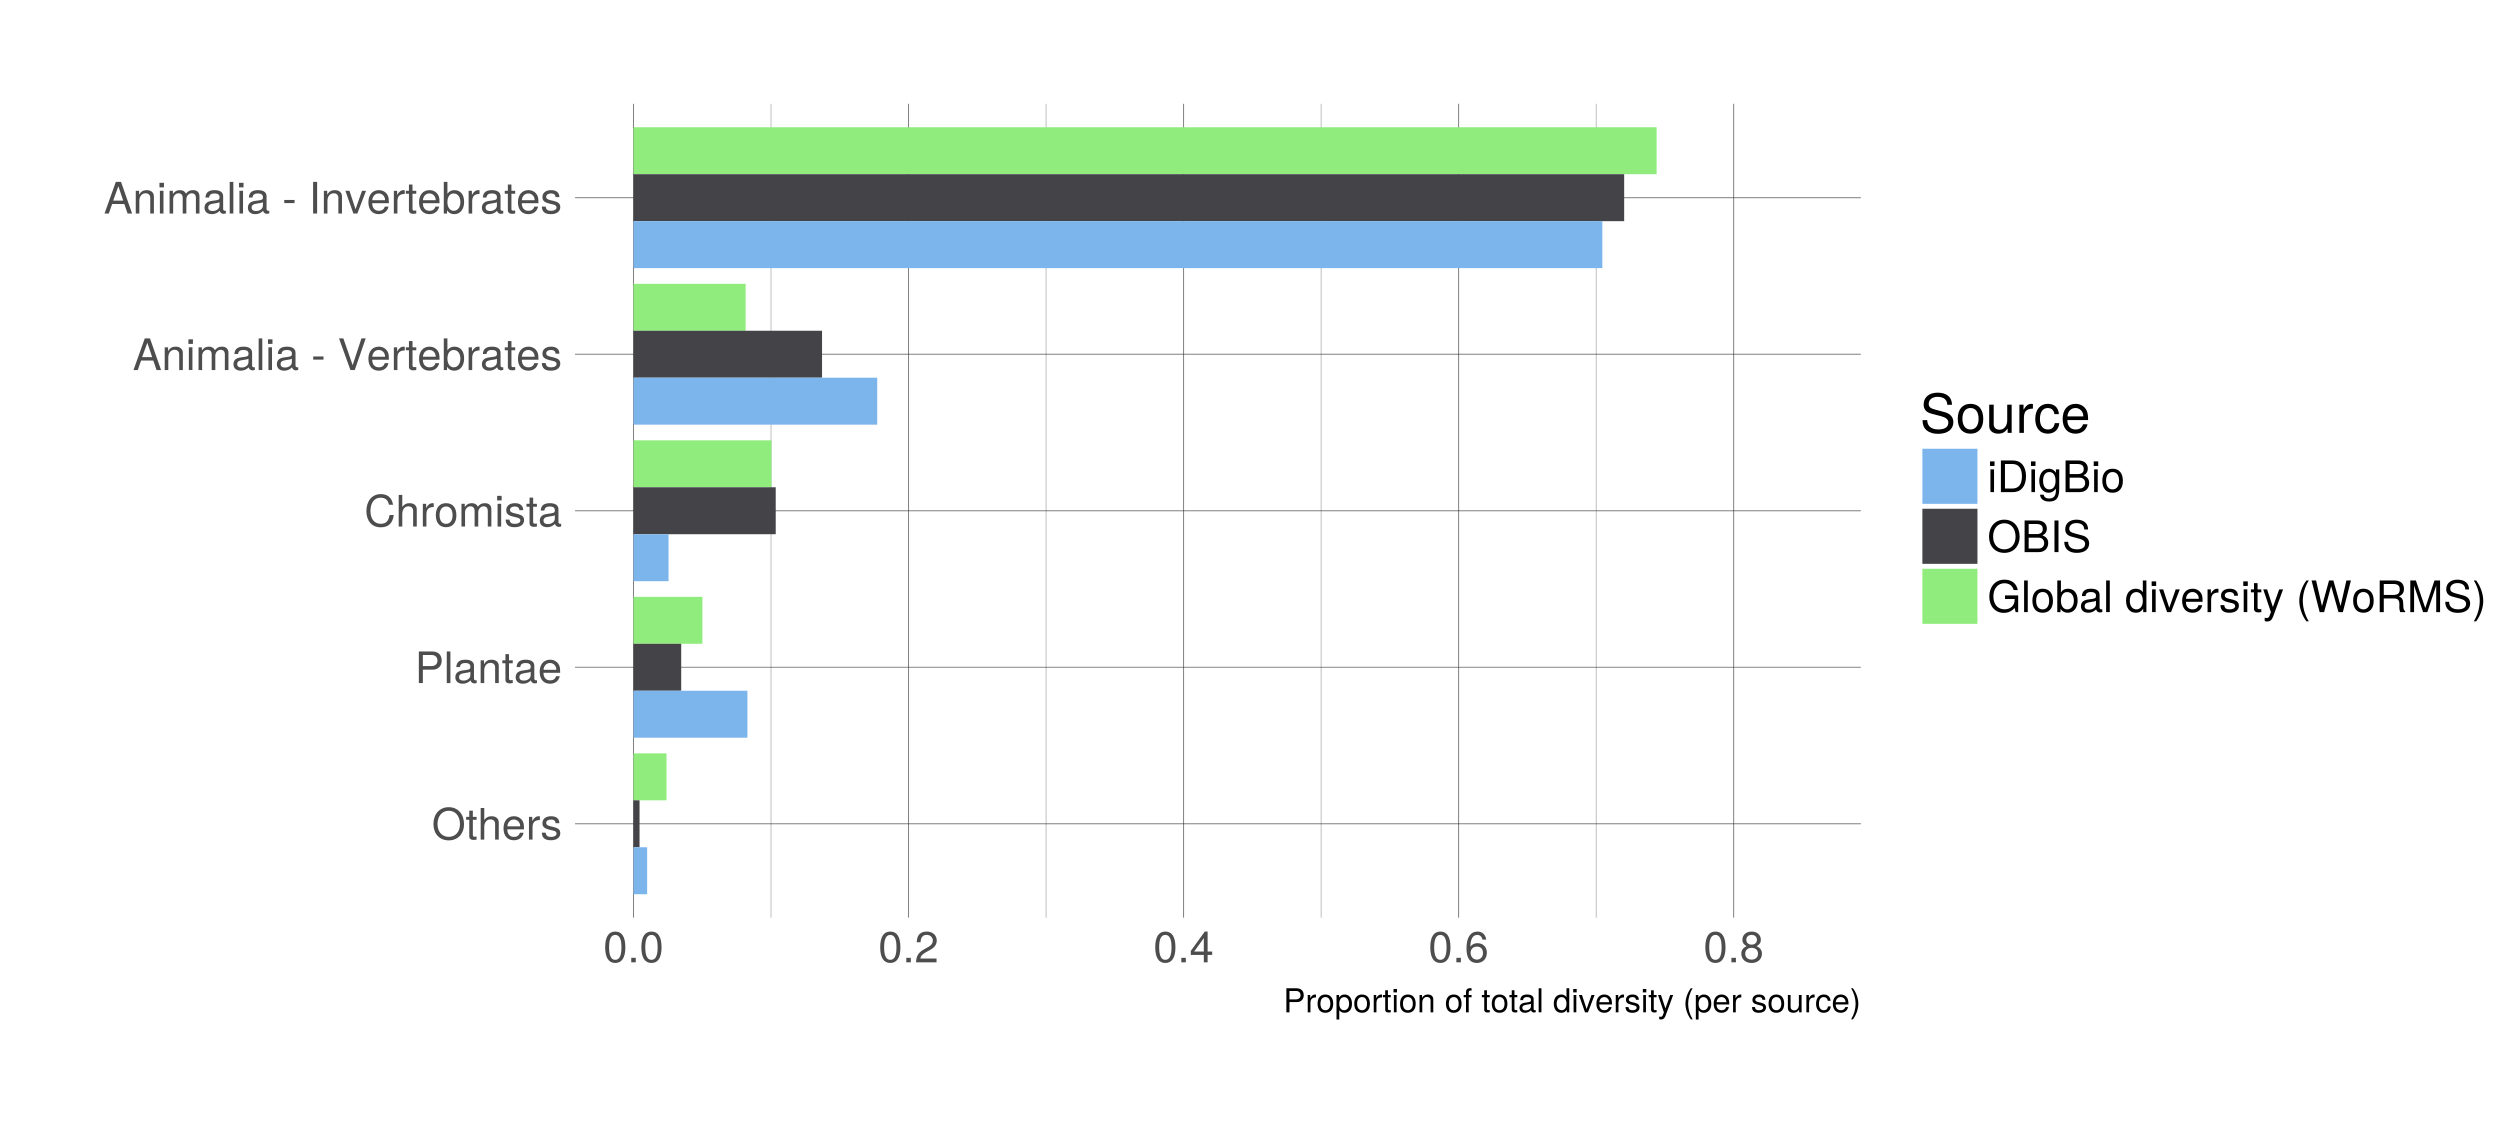 <?xml version="1.0" encoding="UTF-8"?>
<svg xmlns="http://www.w3.org/2000/svg" xmlns:xlink="http://www.w3.org/1999/xlink" width="720pt" height="324pt" viewBox="0 0 720 324" version="1.1">
<defs>
<g>
<symbol overflow="visible" id="glyph0-0">
<path style="stroke:none;" d=""/>
</symbol>
<symbol overflow="visible" id="glyph0-1">
<path style="stroke:none;" d="M 9.281 -4.406 C 9.281 -7.344 7.531 -9.344 4.859 -9.344 C 2.25 -9.344 0.469 -7.344 0.469 -4.484 C 0.469 -1.641 2.25 0.219 4.875 0.219 C 7.547 0.219 9.281 -1.734 9.281 -4.406 Z M 8.109 -4.438 C 8.109 -2.234 6.797 -0.797 4.875 -0.797 C 2.938 -0.797 1.641 -2.234 1.641 -4.484 C 1.641 -6.734 2.938 -8.312 4.859 -8.312 C 6.844 -8.312 8.109 -6.734 8.109 -4.438 Z M 8.109 -4.438 "/>
</symbol>
<symbol overflow="visible" id="glyph0-2">
<path style="stroke:none;" d="M 3.172 0 L 3.172 -0.875 C 3.031 -0.844 2.875 -0.828 2.672 -0.828 C 2.219 -0.828 2.094 -0.953 2.094 -1.406 L 2.094 -5.703 L 3.172 -5.703 L 3.172 -6.547 L 2.094 -6.547 L 2.094 -8.344 L 1.062 -8.344 L 1.062 -6.547 L 0.172 -6.547 L 0.172 -5.703 L 1.062 -5.703 L 1.062 -0.953 C 1.062 -0.281 1.516 0.094 2.328 0.094 C 2.578 0.094 2.828 0.062 3.172 0 Z M 3.172 0 "/>
</symbol>
<symbol overflow="visible" id="glyph0-3">
<path style="stroke:none;" d="M 6.078 0 L 6.078 -4.953 C 6.078 -6.047 5.281 -6.734 4.016 -6.734 C 3.094 -6.734 2.531 -6.453 1.906 -5.656 L 1.906 -9.109 L 0.875 -9.109 L 0.875 0 L 1.906 0 L 1.906 -3.609 C 1.906 -4.953 2.609 -5.828 3.688 -5.828 C 4.422 -5.828 5.031 -5.406 5.031 -4.531 L 5.031 0 Z M 6.078 0 "/>
</symbol>
<symbol overflow="visible" id="glyph0-4">
<path style="stroke:none;" d="M 6.406 -2.969 C 6.406 -3.922 6.344 -4.531 6.156 -5.016 C 5.719 -6.094 4.719 -6.734 3.5 -6.734 C 1.672 -6.734 0.5 -5.391 0.5 -3.234 C 0.5 -1.094 1.641 0.188 3.469 0.188 C 4.969 0.188 6.016 -0.656 6.281 -1.984 L 5.219 -1.984 C 4.938 -1.125 4.344 -0.781 3.516 -0.781 C 2.422 -0.781 1.609 -1.469 1.594 -2.969 Z M 5.297 -3.906 C 5.297 -3.906 5.297 -3.844 5.281 -3.828 L 1.609 -3.828 C 1.703 -4.984 2.438 -5.781 3.484 -5.781 C 4.516 -5.781 5.297 -4.922 5.297 -3.906 Z M 5.297 -3.906 "/>
</symbol>
<symbol overflow="visible" id="glyph0-5">
<path style="stroke:none;" d="M 4.016 -5.641 L 4.016 -6.703 C 3.844 -6.719 3.75 -6.734 3.609 -6.734 C 2.938 -6.734 2.422 -6.344 1.828 -5.359 L 1.828 -6.547 L 0.875 -6.547 L 0.875 0 L 1.906 0 L 1.906 -3.406 C 1.906 -4.875 2.406 -5.609 4.016 -5.641 Z M 4.016 -5.641 "/>
</symbol>
<symbol overflow="visible" id="glyph0-6">
<path style="stroke:none;" d="M 5.734 -1.844 C 5.734 -2.812 5.188 -3.297 3.891 -3.609 L 2.891 -3.844 C 2.031 -4.047 1.672 -4.328 1.672 -4.781 C 1.672 -5.391 2.219 -5.781 3.062 -5.781 C 3.906 -5.781 4.344 -5.406 4.375 -4.719 L 5.469 -4.719 C 5.469 -6.016 4.609 -6.734 3.094 -6.734 C 1.578 -6.734 0.594 -5.953 0.594 -4.734 C 0.594 -3.719 1.109 -3.219 2.656 -2.844 L 3.641 -2.609 C 4.359 -2.438 4.656 -2.219 4.656 -1.75 C 4.656 -1.141 4.031 -0.781 3.125 -0.781 C 2.188 -0.781 1.656 -1 1.531 -2 L 0.422 -2 C 0.469 -0.484 1.328 0.188 3.031 0.188 C 4.688 0.188 5.734 -0.578 5.734 -1.844 Z M 5.734 -1.844 "/>
</symbol>
<symbol overflow="visible" id="glyph0-7">
<path style="stroke:none;" d="M 7.719 -6.438 C 7.719 -8.156 6.703 -9.109 4.906 -9.109 L 1.141 -9.109 L 1.141 0 L 2.297 0 L 2.297 -3.859 L 5.156 -3.859 C 6.656 -3.859 7.719 -4.922 7.719 -6.438 Z M 6.5 -6.484 C 6.5 -5.484 5.844 -4.891 4.719 -4.891 L 2.297 -4.891 L 2.297 -8.094 L 4.719 -8.094 C 5.844 -8.094 6.5 -7.484 6.5 -6.484 Z M 6.5 -6.484 "/>
</symbol>
<symbol overflow="visible" id="glyph0-8">
<path style="stroke:none;" d="M 1.891 0 L 1.891 -9.109 L 0.844 -9.109 L 0.844 0 Z M 1.891 0 "/>
</symbol>
<symbol overflow="visible" id="glyph0-9">
<path style="stroke:none;" d="M 6.688 -0.031 L 6.688 -0.812 C 6.578 -0.781 6.531 -0.781 6.469 -0.781 C 6.094 -0.781 5.906 -0.969 5.906 -1.297 L 5.906 -4.953 C 5.906 -6.109 5.047 -6.734 3.438 -6.734 C 1.844 -6.734 0.875 -6.125 0.812 -4.609 L 1.859 -4.609 C 1.953 -5.406 2.422 -5.781 3.406 -5.781 C 4.344 -5.781 4.859 -5.422 4.859 -4.797 L 4.859 -4.531 C 4.859 -4.094 4.594 -3.906 3.781 -3.797 C 2.297 -3.609 2.078 -3.562 1.672 -3.406 C 0.906 -3.094 0.531 -2.5 0.531 -1.703 C 0.531 -0.516 1.344 0.188 2.672 0.188 C 3.516 0.188 4.328 -0.156 4.906 -0.781 C 5.016 -0.281 5.469 0.094 5.969 0.094 C 6.188 0.094 6.344 0.062 6.688 -0.031 Z M 4.859 -2.266 C 4.859 -1.328 3.906 -0.719 2.906 -0.719 C 2.094 -0.719 1.609 -1.016 1.609 -1.719 C 1.609 -2.406 2.078 -2.719 3.188 -2.875 C 4.281 -3.031 4.516 -3.078 4.859 -3.234 Z M 4.859 -2.266 "/>
</symbol>
<symbol overflow="visible" id="glyph0-10">
<path style="stroke:none;" d="M 6.094 0 L 6.094 -4.953 C 6.094 -6.031 5.281 -6.734 4.016 -6.734 C 3.031 -6.734 2.406 -6.359 1.844 -5.453 L 1.844 -6.547 L 0.875 -6.547 L 0.875 0 L 1.906 0 L 1.906 -3.609 C 1.906 -4.953 2.641 -5.828 3.703 -5.828 C 4.531 -5.828 5.047 -5.328 5.047 -4.531 L 5.047 0 Z M 6.094 0 "/>
</symbol>
<symbol overflow="visible" id="glyph0-11">
<path style="stroke:none;" d="M 8.469 -3.328 L 7.266 -3.328 C 6.984 -1.594 6.266 -0.797 4.719 -0.797 C 2.906 -0.797 1.766 -2.188 1.766 -4.469 C 1.766 -6.797 2.859 -8.312 4.625 -8.312 C 6.047 -8.312 6.797 -7.672 7.094 -6.281 L 8.281 -6.281 C 7.906 -8.281 6.766 -9.344 4.766 -9.344 C 2 -9.344 0.594 -7.109 0.594 -4.453 C 0.594 -1.781 2.031 0.219 4.719 0.219 C 6.938 0.219 8.188 -0.953 8.469 -3.328 Z M 8.469 -3.328 "/>
</symbol>
<symbol overflow="visible" id="glyph0-12">
<path style="stroke:none;" d="M 6.375 -3.219 C 6.375 -5.484 5.281 -6.734 3.406 -6.734 C 1.562 -6.734 0.453 -5.469 0.453 -3.281 C 0.453 -1.078 1.547 0.188 3.406 0.188 C 5.25 0.188 6.375 -1.078 6.375 -3.219 Z M 5.281 -3.234 C 5.281 -1.703 4.562 -0.781 3.406 -0.781 C 2.25 -0.781 1.531 -1.688 1.531 -3.281 C 1.531 -4.844 2.25 -5.781 3.406 -5.781 C 4.594 -5.781 5.281 -4.859 5.281 -3.234 Z M 5.281 -3.234 "/>
</symbol>
<symbol overflow="visible" id="glyph0-13">
<path style="stroke:none;" d="M 9.5 0 L 9.5 -4.906 C 9.5 -6.094 8.844 -6.734 7.625 -6.734 C 6.75 -6.734 6.219 -6.469 5.609 -5.734 C 5.219 -6.438 4.703 -6.734 3.844 -6.734 C 2.969 -6.734 2.406 -6.406 1.844 -5.625 L 1.844 -6.547 L 0.891 -6.547 L 0.891 0 L 1.922 0 L 1.922 -4.109 C 1.922 -5.062 2.609 -5.828 3.469 -5.828 C 4.234 -5.828 4.672 -5.344 4.672 -4.516 L 4.672 0 L 5.719 0 L 5.719 -4.109 C 5.719 -5.062 6.406 -5.828 7.266 -5.828 C 8.031 -5.828 8.469 -5.344 8.469 -4.516 L 8.469 0 Z M 9.5 0 "/>
</symbol>
<symbol overflow="visible" id="glyph0-14">
<path style="stroke:none;" d="M 1.906 0 L 1.906 -6.547 L 0.875 -6.547 L 0.875 0 Z M 2.047 -7.531 L 2.047 -8.844 L 0.75 -8.844 L 0.75 -7.531 Z M 2.047 -7.531 "/>
</symbol>
<symbol overflow="visible" id="glyph0-15">
<path style="stroke:none;" d="M 8.156 0 L 4.969 -9.109 L 3.469 -9.109 L 0.219 0 L 1.453 0 L 2.406 -2.734 L 5.922 -2.734 L 6.859 0 Z M 5.594 -3.719 L 2.703 -3.719 L 4.203 -7.859 Z M 5.594 -3.719 "/>
</symbol>
<symbol overflow="visible" id="glyph0-16">
<path style="stroke:none;" d=""/>
</symbol>
<symbol overflow="visible" id="glyph0-17">
<path style="stroke:none;" d="M 3.547 -3 L 3.547 -3.906 L 0.578 -3.906 L 0.578 -3 Z M 3.547 -3 "/>
</symbol>
<symbol overflow="visible" id="glyph0-18">
<path style="stroke:none;" d="M 8.062 -9.109 L 6.828 -9.109 L 4.297 -1.406 L 1.625 -9.109 L 0.375 -9.109 L 3.656 0 L 4.906 0 Z M 8.062 -9.109 "/>
</symbol>
<symbol overflow="visible" id="glyph0-19">
<path style="stroke:none;" d="M 6.531 -3.344 C 6.531 -5.469 5.469 -6.734 3.734 -6.734 C 2.844 -6.734 2.203 -6.406 1.719 -5.656 L 1.719 -9.109 L 0.672 -9.109 L 0.672 0 L 1.609 0 L 1.609 -0.938 C 2.109 -0.172 2.781 0.188 3.688 0.188 C 5.406 0.188 6.531 -1.219 6.531 -3.344 Z M 5.453 -3.281 C 5.453 -1.797 4.672 -0.781 3.531 -0.781 C 2.438 -0.781 1.719 -1.781 1.719 -3.281 C 1.719 -4.812 2.438 -5.812 3.531 -5.766 C 4.703 -5.766 5.453 -4.75 5.453 -3.281 Z M 5.453 -3.281 "/>
</symbol>
<symbol overflow="visible" id="glyph0-20">
<path style="stroke:none;" d="M 2.406 0 L 2.406 -9.109 L 1.25 -9.109 L 1.25 0 Z M 2.406 0 "/>
</symbol>
<symbol overflow="visible" id="glyph0-21">
<path style="stroke:none;" d="M 6.078 -6.547 L 4.906 -6.547 L 3.047 -1.234 L 1.297 -6.547 L 0.125 -6.547 L 2.422 0 L 3.562 0 Z M 6.078 -6.547 "/>
</symbol>
<symbol overflow="visible" id="glyph0-22">
<path style="stroke:none;" d="M 6.344 -4.266 C 6.344 -7.344 5.359 -8.859 3.438 -8.859 C 1.531 -8.859 0.531 -7.312 0.531 -4.344 C 0.531 -1.344 1.531 0.188 3.438 0.188 C 5.312 0.188 6.344 -1.344 6.344 -4.266 Z M 5.219 -4.359 C 5.219 -1.844 4.641 -0.719 3.406 -0.719 C 2.25 -0.719 1.656 -1.906 1.656 -4.328 C 1.656 -6.75 2.25 -7.891 3.438 -7.891 C 4.625 -7.891 5.219 -6.734 5.219 -4.359 Z M 5.219 -4.359 "/>
</symbol>
<symbol overflow="visible" id="glyph0-23">
<path style="stroke:none;" d="M 2.391 0 L 2.391 -1.297 L 1.094 -1.297 L 1.094 0 Z M 2.391 0 "/>
</symbol>
<symbol overflow="visible" id="glyph0-24">
<path style="stroke:none;" d="M 6.391 -6.266 C 6.391 -7.766 5.219 -8.859 3.547 -8.859 C 1.734 -8.859 0.688 -7.938 0.625 -5.781 L 1.719 -5.781 C 1.812 -7.281 2.422 -7.906 3.516 -7.906 C 4.516 -7.906 5.266 -7.188 5.266 -6.234 C 5.266 -5.531 4.844 -4.938 4.062 -4.484 L 2.906 -3.844 C 1.062 -2.781 0.531 -1.953 0.422 0 L 6.328 0 L 6.328 -1.094 L 1.656 -1.094 C 1.781 -1.812 2.172 -2.281 3.266 -2.906 L 4.516 -3.594 C 5.75 -4.25 6.391 -5.172 6.391 -6.266 Z M 6.391 -6.266 "/>
</symbol>
<symbol overflow="visible" id="glyph0-25">
<path style="stroke:none;" d="M 6.5 -2.125 L 6.5 -3.109 L 5.188 -3.109 L 5.188 -8.859 L 4.375 -8.859 L 0.344 -3.281 L 0.344 -2.125 L 4.094 -2.125 L 4.094 0 L 5.188 0 L 5.188 -2.125 Z M 4.094 -3.109 L 1.312 -3.109 L 4.094 -6.984 Z M 4.094 -3.109 "/>
</symbol>
<symbol overflow="visible" id="glyph0-26">
<path style="stroke:none;" d="M 6.406 -2.75 C 6.406 -4.406 5.281 -5.516 3.703 -5.516 C 2.828 -5.516 2.141 -5.172 1.656 -4.531 C 1.672 -6.688 2.375 -7.891 3.641 -7.891 C 4.406 -7.891 4.953 -7.406 5.125 -6.547 L 6.219 -6.547 C 6.016 -8 5.062 -8.859 3.719 -8.859 C 1.656 -8.859 0.531 -7.125 0.531 -4.031 C 0.531 -1.281 1.484 0.188 3.516 0.188 C 5.203 0.188 6.406 -1.016 6.406 -2.75 Z M 5.281 -2.656 C 5.281 -1.547 4.531 -0.781 3.531 -0.781 C 2.5 -0.781 1.719 -1.594 1.719 -2.719 C 1.719 -3.828 2.469 -4.531 3.562 -4.531 C 4.625 -4.531 5.281 -3.844 5.281 -2.656 Z M 5.281 -2.656 "/>
</symbol>
<symbol overflow="visible" id="glyph0-27">
<path style="stroke:none;" d="M 6.406 -2.5 C 6.406 -3.484 5.906 -4.172 4.891 -4.656 C 5.797 -5.219 6.094 -5.656 6.094 -6.5 C 6.094 -7.891 5.016 -8.859 3.438 -8.859 C 1.875 -8.859 0.781 -7.891 0.781 -6.5 C 0.781 -5.672 1.078 -5.219 1.969 -4.656 C 0.969 -4.172 0.469 -3.484 0.469 -2.516 C 0.469 -0.891 1.688 0.188 3.438 0.188 C 5.188 0.188 6.406 -0.891 6.406 -2.5 Z M 4.969 -6.469 C 4.969 -5.656 4.359 -5.094 3.438 -5.094 C 2.516 -5.094 1.906 -5.656 1.906 -6.484 C 1.906 -7.344 2.516 -7.891 3.438 -7.891 C 4.375 -7.891 4.969 -7.344 4.969 -6.469 Z M 5.281 -2.484 C 5.281 -1.438 4.531 -0.781 3.406 -0.781 C 2.344 -0.781 1.594 -1.453 1.594 -2.484 C 1.594 -3.531 2.344 -4.172 3.438 -4.172 C 4.531 -4.172 5.281 -3.531 5.281 -2.484 Z M 5.281 -2.484 "/>
</symbol>
<symbol overflow="visible" id="glyph0-28">
<path style="stroke:none;" d="M 8.344 -4.562 C 8.344 -7.391 6.938 -9.109 4.625 -9.109 L 1.109 -9.109 L 1.109 0 L 4.625 0 C 6.922 0 8.344 -1.719 8.344 -4.562 Z M 7.172 -4.547 C 7.172 -2.25 6.219 -1.031 4.422 -1.031 L 2.281 -1.031 L 2.281 -8.094 L 4.422 -8.094 C 6.219 -8.094 7.172 -6.875 7.172 -4.547 Z M 7.172 -4.547 "/>
</symbol>
<symbol overflow="visible" id="glyph0-29">
<path style="stroke:none;" d="M 6.109 -1.078 L 6.109 -6.547 L 5.156 -6.547 L 5.156 -5.594 C 4.625 -6.375 3.984 -6.734 3.156 -6.734 C 1.484 -6.734 0.359 -5.344 0.359 -3.219 C 0.359 -1.156 1.531 0.188 3.062 0.188 C 3.891 0.188 4.469 -0.156 5.156 -0.984 L 5.156 -0.547 C 5.156 1.188 4.438 1.844 3.219 1.844 C 2.406 1.844 1.766 1.547 1.641 0.75 L 0.578 0.75 C 0.688 1.984 1.656 2.719 3.188 2.719 C 5.234 2.719 6.109 1.812 6.109 -1.078 Z M 5.047 -3.234 C 5.047 -1.672 4.375 -0.781 3.281 -0.781 C 2.141 -0.781 1.453 -1.688 1.453 -3.281 C 1.453 -4.844 2.156 -5.781 3.266 -5.781 C 4.391 -5.781 5.047 -4.828 5.047 -3.234 Z M 5.047 -3.234 "/>
</symbol>
<symbol overflow="visible" id="glyph0-30">
<path style="stroke:none;" d="M 7.781 -2.594 C 7.781 -3.703 7.281 -4.359 6.125 -4.812 C 6.953 -5.203 7.391 -5.875 7.391 -6.797 C 7.391 -8.125 6.406 -9.109 4.688 -9.109 L 0.984 -9.109 L 0.984 0 L 5.094 0 C 6.734 0 7.781 -1.094 7.781 -2.594 Z M 6.219 -6.641 C 6.219 -5.719 5.688 -5.188 4.406 -5.188 L 2.156 -5.188 L 2.156 -8.094 L 4.406 -8.094 C 5.688 -8.094 6.219 -7.562 6.219 -6.641 Z M 6.625 -2.594 C 6.625 -1.719 6.094 -1.031 4.984 -1.031 L 2.156 -1.031 L 2.156 -4.156 L 4.984 -4.156 C 6.094 -4.156 6.625 -3.469 6.625 -2.594 Z M 6.625 -2.594 "/>
</symbol>
<symbol overflow="visible" id="glyph0-31">
<path style="stroke:none;" d="M 7.766 -2.5 C 7.766 -3.625 7.062 -4.453 5.828 -4.781 L 3.531 -5.406 C 2.438 -5.688 2.031 -6.047 2.031 -6.75 C 2.031 -7.672 2.844 -8.359 4.078 -8.359 C 5.531 -8.359 6.344 -7.703 6.344 -6.516 L 7.453 -6.516 C 7.453 -8.297 6.219 -9.344 4.109 -9.344 C 2.109 -9.344 0.875 -8.234 0.875 -6.594 C 0.875 -5.469 1.469 -4.781 2.656 -4.469 L 4.922 -3.859 C 6.078 -3.562 6.594 -3.094 6.594 -2.391 C 6.594 -1.391 5.844 -0.797 4.281 -0.797 C 2.547 -0.797 1.703 -1.656 1.703 -2.969 L 0.594 -2.969 C 0.594 -0.812 2.047 0.219 4.203 0.219 C 6.516 0.219 7.766 -0.875 7.766 -2.5 Z M 7.766 -2.5 "/>
</symbol>
<symbol overflow="visible" id="glyph0-32">
<path style="stroke:none;" d="M 8.859 0 L 8.859 -4.812 L 5.062 -4.812 L 5.062 -3.781 L 7.844 -3.781 L 7.844 -3.531 C 7.844 -1.906 6.641 -0.797 4.969 -0.797 C 2.906 -0.797 1.719 -2.297 1.719 -4.531 C 1.719 -6.766 2.984 -8.312 4.906 -8.312 C 6.297 -8.312 7.297 -7.531 7.547 -6.344 L 8.734 -6.344 C 8.406 -8.203 7.016 -9.344 4.922 -9.344 C 2.141 -9.344 0.547 -7.188 0.547 -4.469 C 0.547 -1.656 2.266 0.219 4.719 0.219 C 5.969 0.219 6.953 -0.219 7.844 -1.203 L 8.125 0 Z M 8.859 0 "/>
</symbol>
<symbol overflow="visible" id="glyph0-33">
<path style="stroke:none;" d="M 6.188 0 L 6.188 -9.109 L 5.156 -9.109 L 5.156 -5.719 C 4.719 -6.391 4.016 -6.734 3.141 -6.734 C 1.438 -6.734 0.328 -5.422 0.328 -3.344 C 0.328 -1.125 1.406 0.188 3.172 0.188 C 4.078 0.188 4.703 -0.156 5.266 -0.969 L 5.266 0 Z M 5.156 -3.25 C 5.156 -1.734 4.422 -0.781 3.328 -0.781 C 2.172 -0.781 1.406 -1.75 1.406 -3.281 C 1.406 -4.797 2.172 -5.766 3.312 -5.766 C 4.438 -5.766 5.156 -4.766 5.156 -3.25 Z M 5.156 -3.25 "/>
</symbol>
<symbol overflow="visible" id="glyph0-34">
<path style="stroke:none;" d="M 5.969 -6.547 L 4.844 -6.547 L 3.031 -1.453 L 1.359 -6.547 L 0.25 -6.547 L 2.469 0.031 L 2.062 1.062 C 1.891 1.531 1.672 1.703 1.219 1.703 C 1.078 1.703 0.906 1.672 0.672 1.625 L 0.672 2.562 C 0.891 2.672 1.094 2.719 1.375 2.719 C 2.109 2.719 2.719 2.312 3.062 1.375 Z M 5.969 -6.547 "/>
</symbol>
<symbol overflow="visible" id="glyph0-35">
<path style="stroke:none;" d="M 3.641 2.656 C 2.531 0.859 1.922 -1.234 1.922 -3.234 C 1.922 -5.219 2.531 -7.344 3.641 -9.109 L 2.953 -9.109 C 1.703 -7.469 0.906 -5.203 0.906 -3.234 C 0.906 -1.266 1.703 1.016 2.953 2.656 Z M 3.641 2.656 "/>
</symbol>
<symbol overflow="visible" id="glyph0-36">
<path style="stroke:none;" d="M 11.609 -9.109 L 10.312 -9.109 L 8.641 -1.719 L 6.562 -9.109 L 5.312 -9.109 L 3.281 -1.719 L 1.578 -9.109 L 0.281 -9.109 L 2.609 0 L 3.891 0 L 5.922 -7.484 L 8.031 0 L 9.297 0 Z M 11.609 -9.109 "/>
</symbol>
<symbol overflow="visible" id="glyph0-37">
<path style="stroke:none;" d="M 8.484 0 L 8.484 -0.281 C 8.047 -0.594 7.953 -0.906 7.938 -2.125 C 7.906 -3.625 7.688 -4.078 6.703 -4.5 C 7.719 -5 8.141 -5.641 8.141 -6.672 C 8.141 -8.25 7.156 -9.109 5.359 -9.109 L 1.156 -9.109 L 1.156 0 L 2.328 0 L 2.328 -3.922 L 5.328 -3.922 C 6.344 -3.922 6.844 -3.422 6.828 -2.297 L 6.812 -1.484 C 6.797 -0.922 6.906 -0.375 7.078 0 Z M 6.922 -6.516 C 6.922 -5.438 6.375 -4.953 5.141 -4.953 L 2.328 -4.953 L 2.328 -8.094 L 5.141 -8.094 C 6.438 -8.094 6.922 -7.531 6.922 -6.516 Z M 6.922 -6.516 "/>
</symbol>
<symbol overflow="visible" id="glyph0-38">
<path style="stroke:none;" d="M 9.516 0 L 9.516 -9.109 L 7.906 -9.109 L 5.25 -1.172 L 2.547 -9.109 L 0.938 -9.109 L 0.938 0 L 2.031 0 L 2.031 -7.641 L 4.625 0 L 5.844 0 L 8.406 -7.641 L 8.406 0 Z M 9.516 0 "/>
</symbol>
<symbol overflow="visible" id="glyph0-39">
<path style="stroke:none;" d="M 3.203 -3.219 C 3.203 -5.203 2.406 -7.469 1.156 -9.109 L 0.469 -9.109 C 1.578 -7.328 2.188 -5.219 2.188 -3.219 C 2.188 -1.234 1.578 0.875 0.469 2.656 L 1.156 2.656 C 2.406 1.016 3.203 -1.266 3.203 -3.219 Z M 3.203 -3.219 "/>
</symbol>
<symbol overflow="visible" id="glyph1-0">
<path style="stroke:none;" d=""/>
</symbol>
<symbol overflow="visible" id="glyph1-1">
<path style="stroke:none;" d="M 5.859 -4.891 C 5.859 -6.188 5.094 -6.922 3.719 -6.922 L 0.859 -6.922 L 0.859 0 L 1.75 0 L 1.75 -2.938 L 3.922 -2.938 C 5.062 -2.938 5.859 -3.75 5.859 -4.891 Z M 4.938 -4.938 C 4.938 -4.172 4.438 -3.719 3.594 -3.719 L 1.75 -3.719 L 1.75 -6.141 L 3.594 -6.141 C 4.438 -6.141 4.938 -5.688 4.938 -4.938 Z M 4.938 -4.938 "/>
</symbol>
<symbol overflow="visible" id="glyph1-2">
<path style="stroke:none;" d="M 3.047 -4.281 L 3.047 -5.094 C 2.922 -5.109 2.844 -5.125 2.75 -5.125 C 2.234 -5.125 1.844 -4.812 1.391 -4.078 L 1.391 -4.984 L 0.672 -4.984 L 0.672 0 L 1.453 0 L 1.453 -2.578 C 1.453 -3.703 1.828 -4.266 3.047 -4.281 Z M 3.047 -4.281 "/>
</symbol>
<symbol overflow="visible" id="glyph1-3">
<path style="stroke:none;" d="M 4.844 -2.453 C 4.844 -4.172 4.016 -5.125 2.578 -5.125 C 1.188 -5.125 0.344 -4.156 0.344 -2.484 C 0.344 -0.812 1.172 0.141 2.594 0.141 C 3.984 0.141 4.844 -0.812 4.844 -2.453 Z M 4.016 -2.453 C 4.016 -1.297 3.469 -0.594 2.594 -0.594 C 1.703 -0.594 1.172 -1.281 1.172 -2.484 C 1.172 -3.688 1.703 -4.391 2.594 -4.391 C 3.484 -4.391 4.016 -3.703 4.016 -2.453 Z M 4.016 -2.453 "/>
</symbol>
<symbol overflow="visible" id="glyph1-4">
<path style="stroke:none;" d="M 4.969 -2.438 C 4.969 -4.109 4.156 -5.125 2.828 -5.125 C 2.156 -5.125 1.609 -4.812 1.25 -4.234 L 1.25 -4.984 L 0.516 -4.984 L 0.516 2.078 L 1.312 2.078 L 1.312 -0.594 C 1.734 -0.078 2.188 0.141 2.844 0.141 C 4.125 0.141 4.969 -0.859 4.969 -2.438 Z M 4.141 -2.453 C 4.141 -1.328 3.562 -0.594 2.703 -0.594 C 1.859 -0.594 1.312 -1.281 1.312 -2.453 C 1.312 -3.625 1.859 -4.375 2.703 -4.375 C 3.578 -4.375 4.141 -3.641 4.141 -2.453 Z M 4.141 -2.453 "/>
</symbol>
<symbol overflow="visible" id="glyph1-5">
<path style="stroke:none;" d="M 2.406 0 L 2.406 -0.672 C 2.312 -0.641 2.188 -0.625 2.031 -0.625 C 1.688 -0.625 1.594 -0.719 1.594 -1.078 L 1.594 -4.328 L 2.406 -4.328 L 2.406 -4.984 L 1.594 -4.984 L 1.594 -6.344 L 0.812 -6.344 L 0.812 -4.984 L 0.141 -4.984 L 0.141 -4.328 L 0.812 -4.328 L 0.812 -0.719 C 0.812 -0.219 1.156 0.062 1.766 0.062 C 1.953 0.062 2.141 0.047 2.406 0 Z M 2.406 0 "/>
</symbol>
<symbol overflow="visible" id="glyph1-6">
<path style="stroke:none;" d="M 1.453 0 L 1.453 -4.984 L 0.672 -4.984 L 0.672 0 Z M 1.562 -5.734 L 1.562 -6.719 L 0.562 -6.719 L 0.562 -5.734 Z M 1.562 -5.734 "/>
</symbol>
<symbol overflow="visible" id="glyph1-7">
<path style="stroke:none;" d="M 4.625 0 L 4.625 -3.766 C 4.625 -4.594 4.016 -5.125 3.047 -5.125 C 2.312 -5.125 1.828 -4.828 1.391 -4.141 L 1.391 -4.984 L 0.672 -4.984 L 0.672 0 L 1.453 0 L 1.453 -2.75 C 1.453 -3.766 2 -4.422 2.812 -4.422 C 3.438 -4.422 3.844 -4.047 3.844 -3.453 L 3.844 0 Z M 4.625 0 "/>
</symbol>
<symbol overflow="visible" id="glyph1-8">
<path style="stroke:none;" d=""/>
</symbol>
<symbol overflow="visible" id="glyph1-9">
<path style="stroke:none;" d="M 2.453 -4.328 L 2.453 -4.984 L 1.625 -4.984 L 1.625 -5.75 C 1.625 -6.094 1.812 -6.266 2.172 -6.266 C 2.234 -6.266 2.266 -6.266 2.453 -6.25 L 2.453 -6.906 C 2.266 -6.938 2.172 -6.953 2 -6.953 C 1.266 -6.953 0.844 -6.531 0.844 -5.828 L 0.844 -4.984 L 0.172 -4.984 L 0.172 -4.328 L 0.844 -4.328 L 0.844 0 L 1.625 0 L 1.625 -4.328 Z M 2.453 -4.328 "/>
</symbol>
<symbol overflow="visible" id="glyph1-10">
<path style="stroke:none;" d="M 5.078 -0.016 L 5.078 -0.625 C 5 -0.594 4.953 -0.594 4.906 -0.594 C 4.641 -0.594 4.484 -0.734 4.484 -0.984 L 4.484 -3.766 C 4.484 -4.641 3.844 -5.125 2.609 -5.125 C 1.406 -5.125 0.672 -4.656 0.625 -3.5 L 1.422 -3.5 C 1.484 -4.109 1.844 -4.391 2.578 -4.391 C 3.297 -4.391 3.703 -4.125 3.703 -3.641 L 3.703 -3.438 C 3.703 -3.109 3.5 -2.969 2.875 -2.891 C 1.75 -2.75 1.578 -2.703 1.266 -2.578 C 0.688 -2.344 0.406 -1.906 0.406 -1.297 C 0.406 -0.391 1.031 0.141 2.031 0.141 C 2.672 0.141 3.281 -0.125 3.719 -0.594 C 3.812 -0.203 4.156 0.062 4.547 0.062 C 4.703 0.062 4.828 0.047 5.078 -0.016 Z M 3.703 -1.719 C 3.703 -1 2.969 -0.547 2.203 -0.547 C 1.594 -0.547 1.219 -0.766 1.219 -1.312 C 1.219 -1.828 1.578 -2.062 2.422 -2.188 C 3.266 -2.297 3.422 -2.344 3.703 -2.453 Z M 3.703 -1.719 "/>
</symbol>
<symbol overflow="visible" id="glyph1-11">
<path style="stroke:none;" d="M 1.438 0 L 1.438 -6.922 L 0.641 -6.922 L 0.641 0 Z M 1.438 0 "/>
</symbol>
<symbol overflow="visible" id="glyph1-12">
<path style="stroke:none;" d="M 4.703 0 L 4.703 -6.922 L 3.906 -6.922 L 3.906 -4.344 C 3.578 -4.859 3.047 -5.125 2.391 -5.125 C 1.094 -5.125 0.25 -4.125 0.25 -2.531 C 0.25 -0.859 1.078 0.141 2.406 0.141 C 3.094 0.141 3.578 -0.109 4 -0.734 L 4 0 Z M 3.906 -2.469 C 3.906 -1.328 3.359 -0.594 2.531 -0.594 C 1.656 -0.594 1.078 -1.328 1.078 -2.484 C 1.078 -3.641 1.656 -4.375 2.516 -4.375 C 3.375 -4.375 3.906 -3.625 3.906 -2.469 Z M 3.906 -2.469 "/>
</symbol>
<symbol overflow="visible" id="glyph1-13">
<path style="stroke:none;" d="M 4.609 -4.984 L 3.719 -4.984 L 2.312 -0.938 L 0.984 -4.984 L 0.094 -4.984 L 1.844 0 L 2.703 0 Z M 4.609 -4.984 "/>
</symbol>
<symbol overflow="visible" id="glyph1-14">
<path style="stroke:none;" d="M 4.875 -2.266 C 4.875 -2.984 4.812 -3.438 4.672 -3.812 C 4.344 -4.625 3.594 -5.125 2.656 -5.125 C 1.266 -5.125 0.375 -4.094 0.375 -2.453 C 0.375 -0.828 1.25 0.141 2.641 0.141 C 3.781 0.141 4.562 -0.5 4.766 -1.516 L 3.969 -1.516 C 3.75 -0.859 3.312 -0.594 2.672 -0.594 C 1.844 -0.594 1.219 -1.125 1.203 -2.266 Z M 4.031 -2.969 C 4.031 -2.969 4.031 -2.922 4.016 -2.906 L 1.219 -2.906 C 1.297 -3.797 1.859 -4.391 2.656 -4.391 C 3.422 -4.391 4.031 -3.75 4.031 -2.969 Z M 4.031 -2.969 "/>
</symbol>
<symbol overflow="visible" id="glyph1-15">
<path style="stroke:none;" d="M 4.359 -1.391 C 4.359 -2.141 3.938 -2.516 2.953 -2.75 L 2.188 -2.922 C 1.547 -3.078 1.266 -3.281 1.266 -3.641 C 1.266 -4.094 1.688 -4.391 2.328 -4.391 C 2.969 -4.391 3.312 -4.109 3.328 -3.594 L 4.156 -3.594 C 4.156 -4.562 3.5 -5.125 2.359 -5.125 C 1.203 -5.125 0.453 -4.516 0.453 -3.594 C 0.453 -2.828 0.844 -2.453 2.031 -2.172 L 2.766 -1.984 C 3.312 -1.859 3.531 -1.688 3.531 -1.328 C 3.531 -0.859 3.062 -0.594 2.375 -0.594 C 1.656 -0.594 1.266 -0.766 1.156 -1.516 L 0.328 -1.516 C 0.359 -0.375 1 0.141 2.312 0.141 C 3.562 0.141 4.359 -0.438 4.359 -1.391 Z M 4.359 -1.391 "/>
</symbol>
<symbol overflow="visible" id="glyph1-16">
<path style="stroke:none;" d="M 4.547 -4.984 L 3.688 -4.984 L 2.312 -1.109 L 1.031 -4.984 L 0.188 -4.984 L 1.875 0.016 L 1.562 0.812 C 1.438 1.156 1.266 1.297 0.938 1.297 C 0.812 1.297 0.688 1.266 0.516 1.234 L 0.516 1.953 C 0.672 2.031 0.844 2.078 1.047 2.078 C 1.609 2.078 2.062 1.75 2.328 1.047 Z M 4.547 -4.984 "/>
</symbol>
<symbol overflow="visible" id="glyph1-17">
<path style="stroke:none;" d="M 2.766 2.016 C 1.922 0.656 1.469 -0.938 1.469 -2.453 C 1.469 -3.969 1.922 -5.578 2.766 -6.922 L 2.234 -6.922 C 1.297 -5.688 0.688 -3.953 0.688 -2.453 C 0.688 -0.953 1.297 0.766 2.234 2.016 Z M 2.766 2.016 "/>
</symbol>
<symbol overflow="visible" id="glyph1-18">
<path style="stroke:none;" d="M 4.578 0 L 4.578 -4.984 L 3.797 -4.984 L 3.797 -2.234 C 3.797 -1.219 3.266 -0.547 2.438 -0.547 C 1.812 -0.547 1.406 -0.938 1.406 -1.531 L 1.406 -4.984 L 0.625 -4.984 L 0.625 -1.219 C 0.625 -0.391 1.234 0.141 2.203 0.141 C 2.938 0.141 3.406 -0.109 3.859 -0.766 L 3.859 0 Z M 4.578 0 "/>
</symbol>
<symbol overflow="visible" id="glyph1-19">
<path style="stroke:none;" d="M 4.531 -1.703 L 3.734 -1.703 C 3.594 -0.906 3.188 -0.594 2.516 -0.594 C 1.641 -0.594 1.125 -1.266 1.125 -2.438 C 1.125 -3.688 1.641 -4.391 2.5 -4.391 C 3.156 -4.391 3.578 -4 3.672 -3.312 L 4.469 -3.312 C 4.375 -4.516 3.625 -5.125 2.516 -5.125 C 1.172 -5.125 0.297 -4.094 0.297 -2.438 C 0.297 -0.844 1.156 0.141 2.5 0.141 C 3.688 0.141 4.438 -0.562 4.531 -1.703 Z M 4.531 -1.703 "/>
</symbol>
<symbol overflow="visible" id="glyph1-20">
<path style="stroke:none;" d="M 2.438 -2.453 C 2.438 -3.953 1.828 -5.688 0.891 -6.922 L 0.359 -6.922 C 1.203 -5.562 1.656 -3.969 1.656 -2.453 C 1.656 -0.938 1.203 0.672 0.359 2.016 L 0.891 2.016 C 1.828 0.766 2.438 -0.953 2.438 -2.453 Z M 2.438 -2.453 "/>
</symbol>
<symbol overflow="visible" id="glyph2-0">
<path style="stroke:none;" d=""/>
</symbol>
<symbol overflow="visible" id="glyph2-1">
<path style="stroke:none;" d="M 9.625 -3.094 C 9.625 -4.5 8.75 -5.516 7.219 -5.938 L 4.391 -6.703 C 3.016 -7.047 2.531 -7.5 2.531 -8.375 C 2.531 -9.516 3.531 -10.375 5.047 -10.375 C 6.844 -10.375 7.875 -9.547 7.875 -8.078 L 9.234 -8.078 C 9.234 -10.297 7.703 -11.578 5.094 -11.578 C 2.625 -11.578 1.078 -10.219 1.078 -8.172 C 1.078 -6.781 1.812 -5.922 3.297 -5.531 L 6.109 -4.797 C 7.531 -4.422 8.188 -3.844 8.188 -2.953 C 8.188 -1.719 7.25 -0.984 5.297 -0.984 C 3.156 -0.984 2.109 -2.062 2.109 -3.672 L 0.75 -3.672 C 0.75 -1 2.547 0.281 5.203 0.281 C 8.078 0.281 9.625 -1.078 9.625 -3.094 Z M 9.625 -3.094 "/>
</symbol>
<symbol overflow="visible" id="glyph2-2">
<path style="stroke:none;" d="M 7.906 -4 C 7.906 -6.797 6.562 -8.359 4.219 -8.359 C 1.938 -8.359 0.562 -6.781 0.562 -4.062 C 0.562 -1.328 1.922 0.234 4.234 0.234 C 6.516 0.234 7.906 -1.328 7.906 -4 Z M 6.562 -4.016 C 6.562 -2.109 5.656 -0.969 4.234 -0.969 C 2.797 -0.969 1.906 -2.094 1.906 -4.062 C 1.906 -6.016 2.797 -7.156 4.234 -7.156 C 5.688 -7.156 6.562 -6.031 6.562 -4.016 Z M 6.562 -4.016 "/>
</symbol>
<symbol overflow="visible" id="glyph2-3">
<path style="stroke:none;" d="M 7.469 0 L 7.469 -8.125 L 6.188 -8.125 L 6.188 -3.641 C 6.188 -1.984 5.312 -0.906 3.969 -0.906 C 2.938 -0.906 2.297 -1.516 2.297 -2.5 L 2.297 -8.125 L 1 -8.125 L 1 -1.984 C 1 -0.641 2.016 0.234 3.594 0.234 C 4.797 0.234 5.547 -0.188 6.312 -1.25 L 6.312 0 Z M 7.469 0 "/>
</symbol>
<symbol overflow="visible" id="glyph2-4">
<path style="stroke:none;" d="M 4.969 -6.984 L 4.969 -8.312 C 4.766 -8.344 4.656 -8.359 4.484 -8.359 C 3.641 -8.359 3 -7.859 2.266 -6.656 L 2.266 -8.125 L 1.078 -8.125 L 1.078 0 L 2.375 0 L 2.375 -4.219 C 2.375 -6.047 2.969 -6.953 4.969 -6.984 Z M 4.969 -6.984 "/>
</symbol>
<symbol overflow="visible" id="glyph2-5">
<path style="stroke:none;" d="M 7.391 -2.797 L 6.094 -2.797 C 5.875 -1.484 5.203 -0.969 4.109 -0.969 C 2.688 -0.969 1.828 -2.062 1.828 -3.984 C 1.828 -6.016 2.672 -7.156 4.078 -7.156 C 5.156 -7.156 5.844 -6.531 6 -5.391 L 7.297 -5.391 C 7.141 -7.375 5.906 -8.359 4.094 -8.359 C 1.906 -8.359 0.484 -6.688 0.484 -3.984 C 0.484 -1.359 1.875 0.234 4.078 0.234 C 6.016 0.234 7.234 -0.938 7.391 -2.797 Z M 7.391 -2.797 "/>
</symbol>
<symbol overflow="visible" id="glyph2-6">
<path style="stroke:none;" d="M 7.953 -3.688 C 7.953 -4.859 7.859 -5.609 7.625 -6.219 C 7.094 -7.547 5.859 -8.359 4.344 -8.359 C 2.078 -8.359 0.625 -6.688 0.625 -4.016 C 0.625 -1.344 2.031 0.234 4.312 0.234 C 6.172 0.234 7.453 -0.828 7.781 -2.469 L 6.484 -2.469 C 6.125 -1.391 5.391 -0.969 4.359 -0.969 C 3 -0.969 2 -1.828 1.969 -3.688 Z M 6.578 -4.844 C 6.578 -4.844 6.578 -4.781 6.562 -4.75 L 2 -4.75 C 2.109 -6.188 3.016 -7.156 4.328 -7.156 C 5.594 -7.156 6.578 -6.109 6.578 -4.844 Z M 6.578 -4.844 "/>
</symbol>
</g>
<clipPath id="clip1">
  <path d="M 221 29.887 L 223 29.887 L 223 265 L 221 265 Z M 221 29.887 "/>
</clipPath>
<clipPath id="clip2">
  <path d="M 301 29.887 L 302 29.887 L 302 265 L 301 265 Z M 301 29.887 "/>
</clipPath>
<clipPath id="clip3">
  <path d="M 380 29.887 L 381 29.887 L 381 265 L 380 265 Z M 380 29.887 "/>
</clipPath>
<clipPath id="clip4">
  <path d="M 459 29.887 L 460 29.887 L 460 265 L 459 265 Z M 459 29.887 "/>
</clipPath>
<clipPath id="clip5">
  <path d="M 165.613 237 L 536.93 237 L 536.93 238 L 165.613 238 Z M 165.613 237 "/>
</clipPath>
<clipPath id="clip6">
  <path d="M 165.613 192 L 536.93 192 L 536.93 193 L 165.613 193 Z M 165.613 192 "/>
</clipPath>
<clipPath id="clip7">
  <path d="M 165.613 146 L 536.93 146 L 536.93 148 L 165.613 148 Z M 165.613 146 "/>
</clipPath>
<clipPath id="clip8">
  <path d="M 165.613 101 L 536.93 101 L 536.93 103 L 165.613 103 Z M 165.613 101 "/>
</clipPath>
<clipPath id="clip9">
  <path d="M 165.613 56 L 536.93 56 L 536.93 58 L 165.613 58 Z M 165.613 56 "/>
</clipPath>
<clipPath id="clip10">
  <path d="M 182 29.887 L 183 29.887 L 183 265 L 182 265 Z M 182 29.887 "/>
</clipPath>
<clipPath id="clip11">
  <path d="M 261 29.887 L 262 29.887 L 262 265 L 261 265 Z M 261 29.887 "/>
</clipPath>
<clipPath id="clip12">
  <path d="M 340 29.887 L 342 29.887 L 342 265 L 340 265 Z M 340 29.887 "/>
</clipPath>
<clipPath id="clip13">
  <path d="M 419 29.887 L 421 29.887 L 421 265 L 419 265 Z M 419 29.887 "/>
</clipPath>
<clipPath id="clip14">
  <path d="M 499 29.887 L 500 29.887 L 500 265 L 499 265 Z M 499 29.887 "/>
</clipPath>
</defs>
<g id="surface324">
<g clip-path="url(#clip1)" clip-rule="nonzero">
<path style="fill:none;stroke-width:0.142;stroke-linecap:butt;stroke-linejoin:round;stroke:rgb(16.863%,16.863%,16.863%);stroke-opacity:0.6;stroke-miterlimit:10;" d="M 222.051 264.297 L 222.051 29.887 "/>
</g>
<g clip-path="url(#clip2)" clip-rule="nonzero">
<path style="fill:none;stroke-width:0.142;stroke-linecap:butt;stroke-linejoin:round;stroke:rgb(16.863%,16.863%,16.863%);stroke-opacity:0.6;stroke-miterlimit:10;" d="M 301.262 264.297 L 301.262 29.887 "/>
</g>
<g clip-path="url(#clip3)" clip-rule="nonzero">
<path style="fill:none;stroke-width:0.142;stroke-linecap:butt;stroke-linejoin:round;stroke:rgb(16.863%,16.863%,16.863%);stroke-opacity:0.6;stroke-miterlimit:10;" d="M 380.473 264.297 L 380.473 29.887 "/>
</g>
<g clip-path="url(#clip4)" clip-rule="nonzero">
<path style="fill:none;stroke-width:0.142;stroke-linecap:butt;stroke-linejoin:round;stroke:rgb(16.863%,16.863%,16.863%);stroke-opacity:0.6;stroke-miterlimit:10;" d="M 459.684 264.297 L 459.684 29.887 "/>
</g>
<g clip-path="url(#clip5)" clip-rule="nonzero">
<path style="fill:none;stroke-width:0.285;stroke-linecap:butt;stroke-linejoin:round;stroke:rgb(16.863%,16.863%,16.863%);stroke-opacity:0.6;stroke-miterlimit:10;" d="M 165.613 237.25 L 535.926 237.25 "/>
</g>
<g clip-path="url(#clip6)" clip-rule="nonzero">
<path style="fill:none;stroke-width:0.285;stroke-linecap:butt;stroke-linejoin:round;stroke:rgb(16.863%,16.863%,16.863%);stroke-opacity:0.6;stroke-miterlimit:10;" d="M 165.613 192.172 L 535.926 192.172 "/>
</g>
<g clip-path="url(#clip7)" clip-rule="nonzero">
<path style="fill:none;stroke-width:0.285;stroke-linecap:butt;stroke-linejoin:round;stroke:rgb(16.863%,16.863%,16.863%);stroke-opacity:0.6;stroke-miterlimit:10;" d="M 165.613 147.094 L 535.926 147.094 "/>
</g>
<g clip-path="url(#clip8)" clip-rule="nonzero">
<path style="fill:none;stroke-width:0.285;stroke-linecap:butt;stroke-linejoin:round;stroke:rgb(16.863%,16.863%,16.863%);stroke-opacity:0.6;stroke-miterlimit:10;" d="M 165.613 102.016 L 535.926 102.016 "/>
</g>
<g clip-path="url(#clip9)" clip-rule="nonzero">
<path style="fill:none;stroke-width:0.285;stroke-linecap:butt;stroke-linejoin:round;stroke:rgb(16.863%,16.863%,16.863%);stroke-opacity:0.6;stroke-miterlimit:10;" d="M 165.613 56.934 L 535.926 56.934 "/>
</g>
<g clip-path="url(#clip10)" clip-rule="nonzero">
<path style="fill:none;stroke-width:0.285;stroke-linecap:butt;stroke-linejoin:round;stroke:rgb(16.863%,16.863%,16.863%);stroke-opacity:0.6;stroke-miterlimit:10;" d="M 182.445 264.297 L 182.445 29.887 "/>
</g>
<g clip-path="url(#clip11)" clip-rule="nonzero">
<path style="fill:none;stroke-width:0.285;stroke-linecap:butt;stroke-linejoin:round;stroke:rgb(16.863%,16.863%,16.863%);stroke-opacity:0.6;stroke-miterlimit:10;" d="M 261.656 264.297 L 261.656 29.887 "/>
</g>
<g clip-path="url(#clip12)" clip-rule="nonzero">
<path style="fill:none;stroke-width:0.285;stroke-linecap:butt;stroke-linejoin:round;stroke:rgb(16.863%,16.863%,16.863%);stroke-opacity:0.6;stroke-miterlimit:10;" d="M 340.867 264.297 L 340.867 29.887 "/>
</g>
<g clip-path="url(#clip13)" clip-rule="nonzero">
<path style="fill:none;stroke-width:0.285;stroke-linecap:butt;stroke-linejoin:round;stroke:rgb(16.863%,16.863%,16.863%);stroke-opacity:0.6;stroke-miterlimit:10;" d="M 420.078 264.297 L 420.078 29.887 "/>
</g>
<g clip-path="url(#clip14)" clip-rule="nonzero">
<path style="fill:none;stroke-width:0.285;stroke-linecap:butt;stroke-linejoin:round;stroke:rgb(16.863%,16.863%,16.863%);stroke-opacity:0.6;stroke-miterlimit:10;" d="M 499.293 264.297 L 499.293 29.887 "/>
</g>
<path style=" stroke:none;fill-rule:nonzero;fill:rgb(56.471%,92.941%,49.02%);fill-opacity:1;" d="M 182.445 216.965 L 191.953 216.965 L 191.953 230.488 L 182.445 230.488 Z M 182.445 216.965 "/>
<path style=" stroke:none;fill-rule:nonzero;fill:rgb(26.275%,26.275%,28.235%);fill-opacity:1;" d="M 182.445 230.488 L 184.188 230.488 L 184.188 244.012 L 182.445 244.012 Z M 182.445 230.488 "/>
<path style=" stroke:none;fill-rule:nonzero;fill:rgb(48.627%,70.98%,92.549%);fill-opacity:1;" d="M 182.445 244.012 L 186.375 244.012 L 186.375 257.535 L 182.445 257.535 Z M 182.445 244.012 "/>
<path style=" stroke:none;fill-rule:nonzero;fill:rgb(56.471%,92.941%,49.02%);fill-opacity:1;" d="M 182.445 171.887 L 202.293 171.887 L 202.293 185.41 L 182.445 185.41 Z M 182.445 171.887 "/>
<path style=" stroke:none;fill-rule:nonzero;fill:rgb(26.275%,26.275%,28.235%);fill-opacity:1;" d="M 182.445 185.41 L 196.188 185.41 L 196.188 198.934 L 182.445 198.934 Z M 182.445 185.41 "/>
<path style=" stroke:none;fill-rule:nonzero;fill:rgb(48.627%,70.98%,92.549%);fill-opacity:1;" d="M 182.445 198.934 L 215.254 198.934 L 215.254 212.457 L 182.445 212.457 Z M 182.445 198.934 "/>
<path style=" stroke:none;fill-rule:nonzero;fill:rgb(56.471%,92.941%,49.02%);fill-opacity:1;" d="M 182.445 126.809 L 222.188 126.809 L 222.188 140.332 L 182.445 140.332 Z M 182.445 126.809 "/>
<path style=" stroke:none;fill-rule:nonzero;fill:rgb(26.275%,26.275%,28.235%);fill-opacity:1;" d="M 182.445 140.332 L 223.406 140.332 L 223.406 153.855 L 182.445 153.855 Z M 182.445 140.332 "/>
<path style=" stroke:none;fill-rule:nonzero;fill:rgb(48.627%,70.98%,92.549%);fill-opacity:1;" d="M 182.445 153.855 L 192.547 153.855 L 192.547 167.379 L 182.445 167.379 Z M 182.445 153.855 "/>
<path style=" stroke:none;fill-rule:nonzero;fill:rgb(56.471%,92.941%,49.02%);fill-opacity:1;" d="M 182.445 81.73 L 214.742 81.73 L 214.742 95.254 L 182.445 95.254 Z M 182.445 81.73 "/>
<path style=" stroke:none;fill-rule:nonzero;fill:rgb(26.275%,26.275%,28.235%);fill-opacity:1;" d="M 182.445 95.254 L 236.746 95.254 L 236.746 108.777 L 182.445 108.777 Z M 182.445 95.254 "/>
<path style=" stroke:none;fill-rule:nonzero;fill:rgb(48.627%,70.98%,92.549%);fill-opacity:1;" d="M 182.445 108.777 L 252.641 108.777 L 252.641 122.301 L 182.445 122.301 Z M 182.445 108.777 "/>
<path style=" stroke:none;fill-rule:nonzero;fill:rgb(56.471%,92.941%,49.02%);fill-opacity:1;" d="M 182.445 36.648 L 477.109 36.648 L 477.109 50.172 L 182.445 50.172 Z M 182.445 36.648 "/>
<path style=" stroke:none;fill-rule:nonzero;fill:rgb(26.275%,26.275%,28.235%);fill-opacity:1;" d="M 182.445 50.172 L 467.762 50.172 L 467.762 63.695 L 182.445 63.695 Z M 182.445 50.172 "/>
<path style=" stroke:none;fill-rule:nonzero;fill:rgb(48.627%,70.98%,92.549%);fill-opacity:1;" d="M 182.445 63.695 L 461.473 63.695 L 461.473 77.219 L 182.445 77.219 Z M 182.445 63.695 "/>
<g style="fill:rgb(30.196%,30.196%,30.196%);fill-opacity:1;">
  <use xlink:href="#glyph0-1" x="124.363" y="241.809"/>
  <use xlink:href="#glyph0-2" x="134.088" y="241.809"/>
  <use xlink:href="#glyph0-3" x="137.563" y="241.809"/>
  <use xlink:href="#glyph0-4" x="144.513" y="241.809"/>
  <use xlink:href="#glyph0-5" x="151.463" y="241.809"/>
  <use xlink:href="#glyph0-6" x="155.626" y="241.809"/>
</g>
<g style="fill:rgb(30.196%,30.196%,30.196%);fill-opacity:1;">
  <use xlink:href="#glyph0-7" x="119.488" y="196.727"/>
  <use xlink:href="#glyph0-8" x="127.826" y="196.727"/>
  <use xlink:href="#glyph0-9" x="130.601" y="196.727"/>
  <use xlink:href="#glyph0-10" x="137.551" y="196.727"/>
  <use xlink:href="#glyph0-2" x="144.501" y="196.727"/>
  <use xlink:href="#glyph0-9" x="147.976" y="196.727"/>
  <use xlink:href="#glyph0-4" x="154.926" y="196.727"/>
</g>
<g style="fill:rgb(30.196%,30.196%,30.196%);fill-opacity:1;">
  <use xlink:href="#glyph0-11" x="104.926" y="151.648"/>
  <use xlink:href="#glyph0-3" x="113.951" y="151.648"/>
  <use xlink:href="#glyph0-5" x="120.901" y="151.648"/>
  <use xlink:href="#glyph0-12" x="125.063" y="151.648"/>
  <use xlink:href="#glyph0-13" x="132.013" y="151.648"/>
  <use xlink:href="#glyph0-14" x="142.426" y="151.648"/>
  <use xlink:href="#glyph0-6" x="145.201" y="151.648"/>
  <use xlink:href="#glyph0-2" x="151.451" y="151.648"/>
  <use xlink:href="#glyph0-9" x="154.926" y="151.648"/>
</g>
<g style="fill:rgb(30.196%,30.196%,30.196%);fill-opacity:1;">
  <use xlink:href="#glyph0-15" x="38.227" y="106.57"/>
  <use xlink:href="#glyph0-10" x="46.564" y="106.57"/>
  <use xlink:href="#glyph0-14" x="53.514" y="106.57"/>
  <use xlink:href="#glyph0-13" x="56.289" y="106.57"/>
  <use xlink:href="#glyph0-9" x="66.702" y="106.57"/>
  <use xlink:href="#glyph0-8" x="73.652" y="106.57"/>
  <use xlink:href="#glyph0-14" x="76.427" y="106.57"/>
  <use xlink:href="#glyph0-9" x="79.202" y="106.57"/>
  <use xlink:href="#glyph0-16" x="86.152" y="106.57"/>
  <use xlink:href="#glyph0-17" x="89.627" y="106.57"/>
  <use xlink:href="#glyph0-16" x="93.789" y="106.57"/>
  <use xlink:href="#glyph0-18" x="97.264" y="106.57"/>
  <use xlink:href="#glyph0-4" x="105.602" y="106.57"/>
  <use xlink:href="#glyph0-5" x="112.552" y="106.57"/>
  <use xlink:href="#glyph0-2" x="116.714" y="106.57"/>
  <use xlink:href="#glyph0-4" x="120.189" y="106.57"/>
  <use xlink:href="#glyph0-19" x="127.139" y="106.57"/>
  <use xlink:href="#glyph0-5" x="134.089" y="106.57"/>
  <use xlink:href="#glyph0-9" x="138.252" y="106.57"/>
  <use xlink:href="#glyph0-2" x="145.202" y="106.57"/>
  <use xlink:href="#glyph0-4" x="148.677" y="106.57"/>
  <use xlink:href="#glyph0-6" x="155.627" y="106.57"/>
</g>
<g style="fill:rgb(30.196%,30.196%,30.196%);fill-opacity:1;">
  <use xlink:href="#glyph0-15" x="29.887" y="61.492"/>
  <use xlink:href="#glyph0-10" x="38.224" y="61.492"/>
  <use xlink:href="#glyph0-14" x="45.174" y="61.492"/>
  <use xlink:href="#glyph0-13" x="47.949" y="61.492"/>
  <use xlink:href="#glyph0-9" x="58.362" y="61.492"/>
  <use xlink:href="#glyph0-8" x="65.312" y="61.492"/>
  <use xlink:href="#glyph0-14" x="68.087" y="61.492"/>
  <use xlink:href="#glyph0-9" x="70.862" y="61.492"/>
  <use xlink:href="#glyph0-16" x="77.812" y="61.492"/>
  <use xlink:href="#glyph0-17" x="81.287" y="61.492"/>
  <use xlink:href="#glyph0-16" x="85.449" y="61.492"/>
  <use xlink:href="#glyph0-20" x="88.924" y="61.492"/>
  <use xlink:href="#glyph0-10" x="92.399" y="61.492"/>
  <use xlink:href="#glyph0-21" x="99.349" y="61.492"/>
  <use xlink:href="#glyph0-4" x="105.599" y="61.492"/>
  <use xlink:href="#glyph0-5" x="112.549" y="61.492"/>
  <use xlink:href="#glyph0-2" x="116.712" y="61.492"/>
  <use xlink:href="#glyph0-4" x="120.187" y="61.492"/>
  <use xlink:href="#glyph0-19" x="127.137" y="61.492"/>
  <use xlink:href="#glyph0-5" x="134.087" y="61.492"/>
  <use xlink:href="#glyph0-9" x="138.249" y="61.492"/>
  <use xlink:href="#glyph0-2" x="145.199" y="61.492"/>
  <use xlink:href="#glyph0-4" x="148.674" y="61.492"/>
  <use xlink:href="#glyph0-6" x="155.624" y="61.492"/>
</g>
<g style="fill:rgb(30.196%,30.196%,30.196%);fill-opacity:1;">
  <use xlink:href="#glyph0-22" x="173.758" y="277.148"/>
  <use xlink:href="#glyph0-23" x="180.708" y="277.148"/>
  <use xlink:href="#glyph0-22" x="184.183" y="277.148"/>
</g>
<g style="fill:rgb(30.196%,30.196%,30.196%);fill-opacity:1;">
  <use xlink:href="#glyph0-22" x="252.969" y="277.148"/>
  <use xlink:href="#glyph0-23" x="259.919" y="277.148"/>
  <use xlink:href="#glyph0-24" x="263.394" y="277.148"/>
</g>
<g style="fill:rgb(30.196%,30.196%,30.196%);fill-opacity:1;">
  <use xlink:href="#glyph0-22" x="332.18" y="277.148"/>
  <use xlink:href="#glyph0-23" x="339.13" y="277.148"/>
  <use xlink:href="#glyph0-25" x="342.605" y="277.148"/>
</g>
<g style="fill:rgb(30.196%,30.196%,30.196%);fill-opacity:1;">
  <use xlink:href="#glyph0-22" x="411.391" y="277.148"/>
  <use xlink:href="#glyph0-23" x="418.341" y="277.148"/>
  <use xlink:href="#glyph0-26" x="421.816" y="277.148"/>
</g>
<g style="fill:rgb(30.196%,30.196%,30.196%);fill-opacity:1;">
  <use xlink:href="#glyph0-22" x="490.605" y="277.148"/>
  <use xlink:href="#glyph0-23" x="497.555" y="277.148"/>
  <use xlink:href="#glyph0-27" x="501.03" y="277.148"/>
</g>
<g style="fill:rgb(0%,0%,0%);fill-opacity:1;">
  <use xlink:href="#glyph1-1" x="369.617" y="291.543"/>
  <use xlink:href="#glyph1-2" x="375.954" y="291.543"/>
  <use xlink:href="#glyph1-3" x="379.117" y="291.543"/>
  <use xlink:href="#glyph1-4" x="384.399" y="291.543"/>
  <use xlink:href="#glyph1-3" x="389.681" y="291.543"/>
  <use xlink:href="#glyph1-2" x="394.963" y="291.543"/>
  <use xlink:href="#glyph1-5" x="398.127" y="291.543"/>
  <use xlink:href="#glyph1-6" x="400.768" y="291.543"/>
  <use xlink:href="#glyph1-3" x="402.877" y="291.543"/>
  <use xlink:href="#glyph1-7" x="408.159" y="291.543"/>
  <use xlink:href="#glyph1-8" x="413.441" y="291.543"/>
  <use xlink:href="#glyph1-3" x="416.082" y="291.543"/>
  <use xlink:href="#glyph1-9" x="421.364" y="291.543"/>
  <use xlink:href="#glyph1-8" x="424.005" y="291.543"/>
  <use xlink:href="#glyph1-5" x="426.646" y="291.543"/>
  <use xlink:href="#glyph1-3" x="429.287" y="291.543"/>
  <use xlink:href="#glyph1-5" x="434.569" y="291.543"/>
  <use xlink:href="#glyph1-10" x="437.21" y="291.543"/>
  <use xlink:href="#glyph1-11" x="442.492" y="291.543"/>
  <use xlink:href="#glyph1-8" x="444.601" y="291.543"/>
  <use xlink:href="#glyph1-12" x="447.242" y="291.543"/>
  <use xlink:href="#glyph1-6" x="452.524" y="291.543"/>
  <use xlink:href="#glyph1-13" x="454.633" y="291.543"/>
  <use xlink:href="#glyph1-14" x="459.383" y="291.543"/>
  <use xlink:href="#glyph1-2" x="464.665" y="291.543"/>
  <use xlink:href="#glyph1-15" x="467.828" y="291.543"/>
  <use xlink:href="#glyph1-6" x="472.578" y="291.543"/>
  <use xlink:href="#glyph1-5" x="474.687" y="291.543"/>
  <use xlink:href="#glyph1-16" x="477.328" y="291.543"/>
  <use xlink:href="#glyph1-8" x="482.078" y="291.543"/>
  <use xlink:href="#glyph1-17" x="484.719" y="291.543"/>
  <use xlink:href="#glyph1-4" x="487.883" y="291.543"/>
  <use xlink:href="#glyph1-14" x="493.165" y="291.543"/>
  <use xlink:href="#glyph1-2" x="498.447" y="291.543"/>
  <use xlink:href="#glyph1-8" x="501.61" y="291.543"/>
  <use xlink:href="#glyph1-15" x="504.251" y="291.543"/>
  <use xlink:href="#glyph1-3" x="509.001" y="291.543"/>
  <use xlink:href="#glyph1-18" x="514.283" y="291.543"/>
  <use xlink:href="#glyph1-2" x="519.565" y="291.543"/>
  <use xlink:href="#glyph1-19" x="522.729" y="291.543"/>
  <use xlink:href="#glyph1-14" x="527.479" y="291.543"/>
  <use xlink:href="#glyph1-20" x="532.761" y="291.543"/>
</g>
<g style="fill:rgb(0%,0%,0%);fill-opacity:1;">
  <use xlink:href="#glyph2-1" x="552.934" y="124.664"/>
  <use xlink:href="#glyph2-2" x="563.272" y="124.664"/>
  <use xlink:href="#glyph2-3" x="571.89" y="124.664"/>
  <use xlink:href="#glyph2-4" x="580.508" y="124.664"/>
  <use xlink:href="#glyph2-5" x="585.67" y="124.664"/>
  <use xlink:href="#glyph2-6" x="593.42" y="124.664"/>
</g>
<path style=" stroke:none;fill-rule:nonzero;fill:rgb(48.627%,70.98%,92.549%);fill-opacity:1;" d="M 553.645 129.238 L 569.508 129.238 L 569.508 145.102 L 553.645 145.102 Z M 553.645 129.238 "/>
<path style=" stroke:none;fill-rule:nonzero;fill:rgb(26.275%,26.275%,28.235%);fill-opacity:1;" d="M 553.645 146.52 L 569.508 146.52 L 569.508 162.383 L 553.645 162.383 Z M 553.645 146.52 "/>
<path style=" stroke:none;fill-rule:nonzero;fill:rgb(56.471%,92.941%,49.02%);fill-opacity:1;" d="M 553.645 163.801 L 569.508 163.801 L 569.508 179.664 L 553.645 179.664 Z M 553.645 163.801 "/>
<g style="fill:rgb(0%,0%,0%);fill-opacity:1;">
  <use xlink:href="#glyph0-14" x="572.375" y="141.727"/>
  <use xlink:href="#glyph0-28" x="575.15" y="141.727"/>
  <use xlink:href="#glyph0-14" x="584.175" y="141.727"/>
  <use xlink:href="#glyph0-29" x="586.95" y="141.727"/>
  <use xlink:href="#glyph0-30" x="593.9" y="141.727"/>
  <use xlink:href="#glyph0-14" x="602.237" y="141.727"/>
  <use xlink:href="#glyph0-12" x="605.013" y="141.727"/>
</g>
<g style="fill:rgb(0%,0%,0%);fill-opacity:1;">
  <use xlink:href="#glyph0-1" x="572.375" y="159.008"/>
  <use xlink:href="#glyph0-30" x="582.1" y="159.008"/>
  <use xlink:href="#glyph0-20" x="590.438" y="159.008"/>
  <use xlink:href="#glyph0-31" x="593.913" y="159.008"/>
</g>
<g style="fill:rgb(0%,0%,0%);fill-opacity:1;">
  <use xlink:href="#glyph0-32" x="572.375" y="176.285"/>
  <use xlink:href="#glyph0-8" x="582.1" y="176.285"/>
  <use xlink:href="#glyph0-12" x="584.875" y="176.285"/>
  <use xlink:href="#glyph0-19" x="591.825" y="176.285"/>
  <use xlink:href="#glyph0-9" x="598.775" y="176.285"/>
  <use xlink:href="#glyph0-8" x="605.725" y="176.285"/>
  <use xlink:href="#glyph0-16" x="608.5" y="176.285"/>
  <use xlink:href="#glyph0-33" x="611.975" y="176.285"/>
  <use xlink:href="#glyph0-14" x="618.925" y="176.285"/>
  <use xlink:href="#glyph0-21" x="621.7" y="176.285"/>
  <use xlink:href="#glyph0-4" x="627.95" y="176.285"/>
  <use xlink:href="#glyph0-5" x="634.9" y="176.285"/>
  <use xlink:href="#glyph0-6" x="639.062" y="176.285"/>
  <use xlink:href="#glyph0-14" x="645.312" y="176.285"/>
  <use xlink:href="#glyph0-2" x="648.087" y="176.285"/>
  <use xlink:href="#glyph0-34" x="651.562" y="176.285"/>
  <use xlink:href="#glyph0-16" x="657.812" y="176.285"/>
  <use xlink:href="#glyph0-35" x="661.288" y="176.285"/>
  <use xlink:href="#glyph0-36" x="665.45" y="176.285"/>
  <use xlink:href="#glyph0-12" x="677.25" y="176.285"/>
  <use xlink:href="#glyph0-37" x="684.2" y="176.285"/>
  <use xlink:href="#glyph0-38" x="693.225" y="176.285"/>
  <use xlink:href="#glyph0-31" x="703.638" y="176.285"/>
  <use xlink:href="#glyph0-39" x="711.975" y="176.285"/>
</g>
</g>
</svg>
